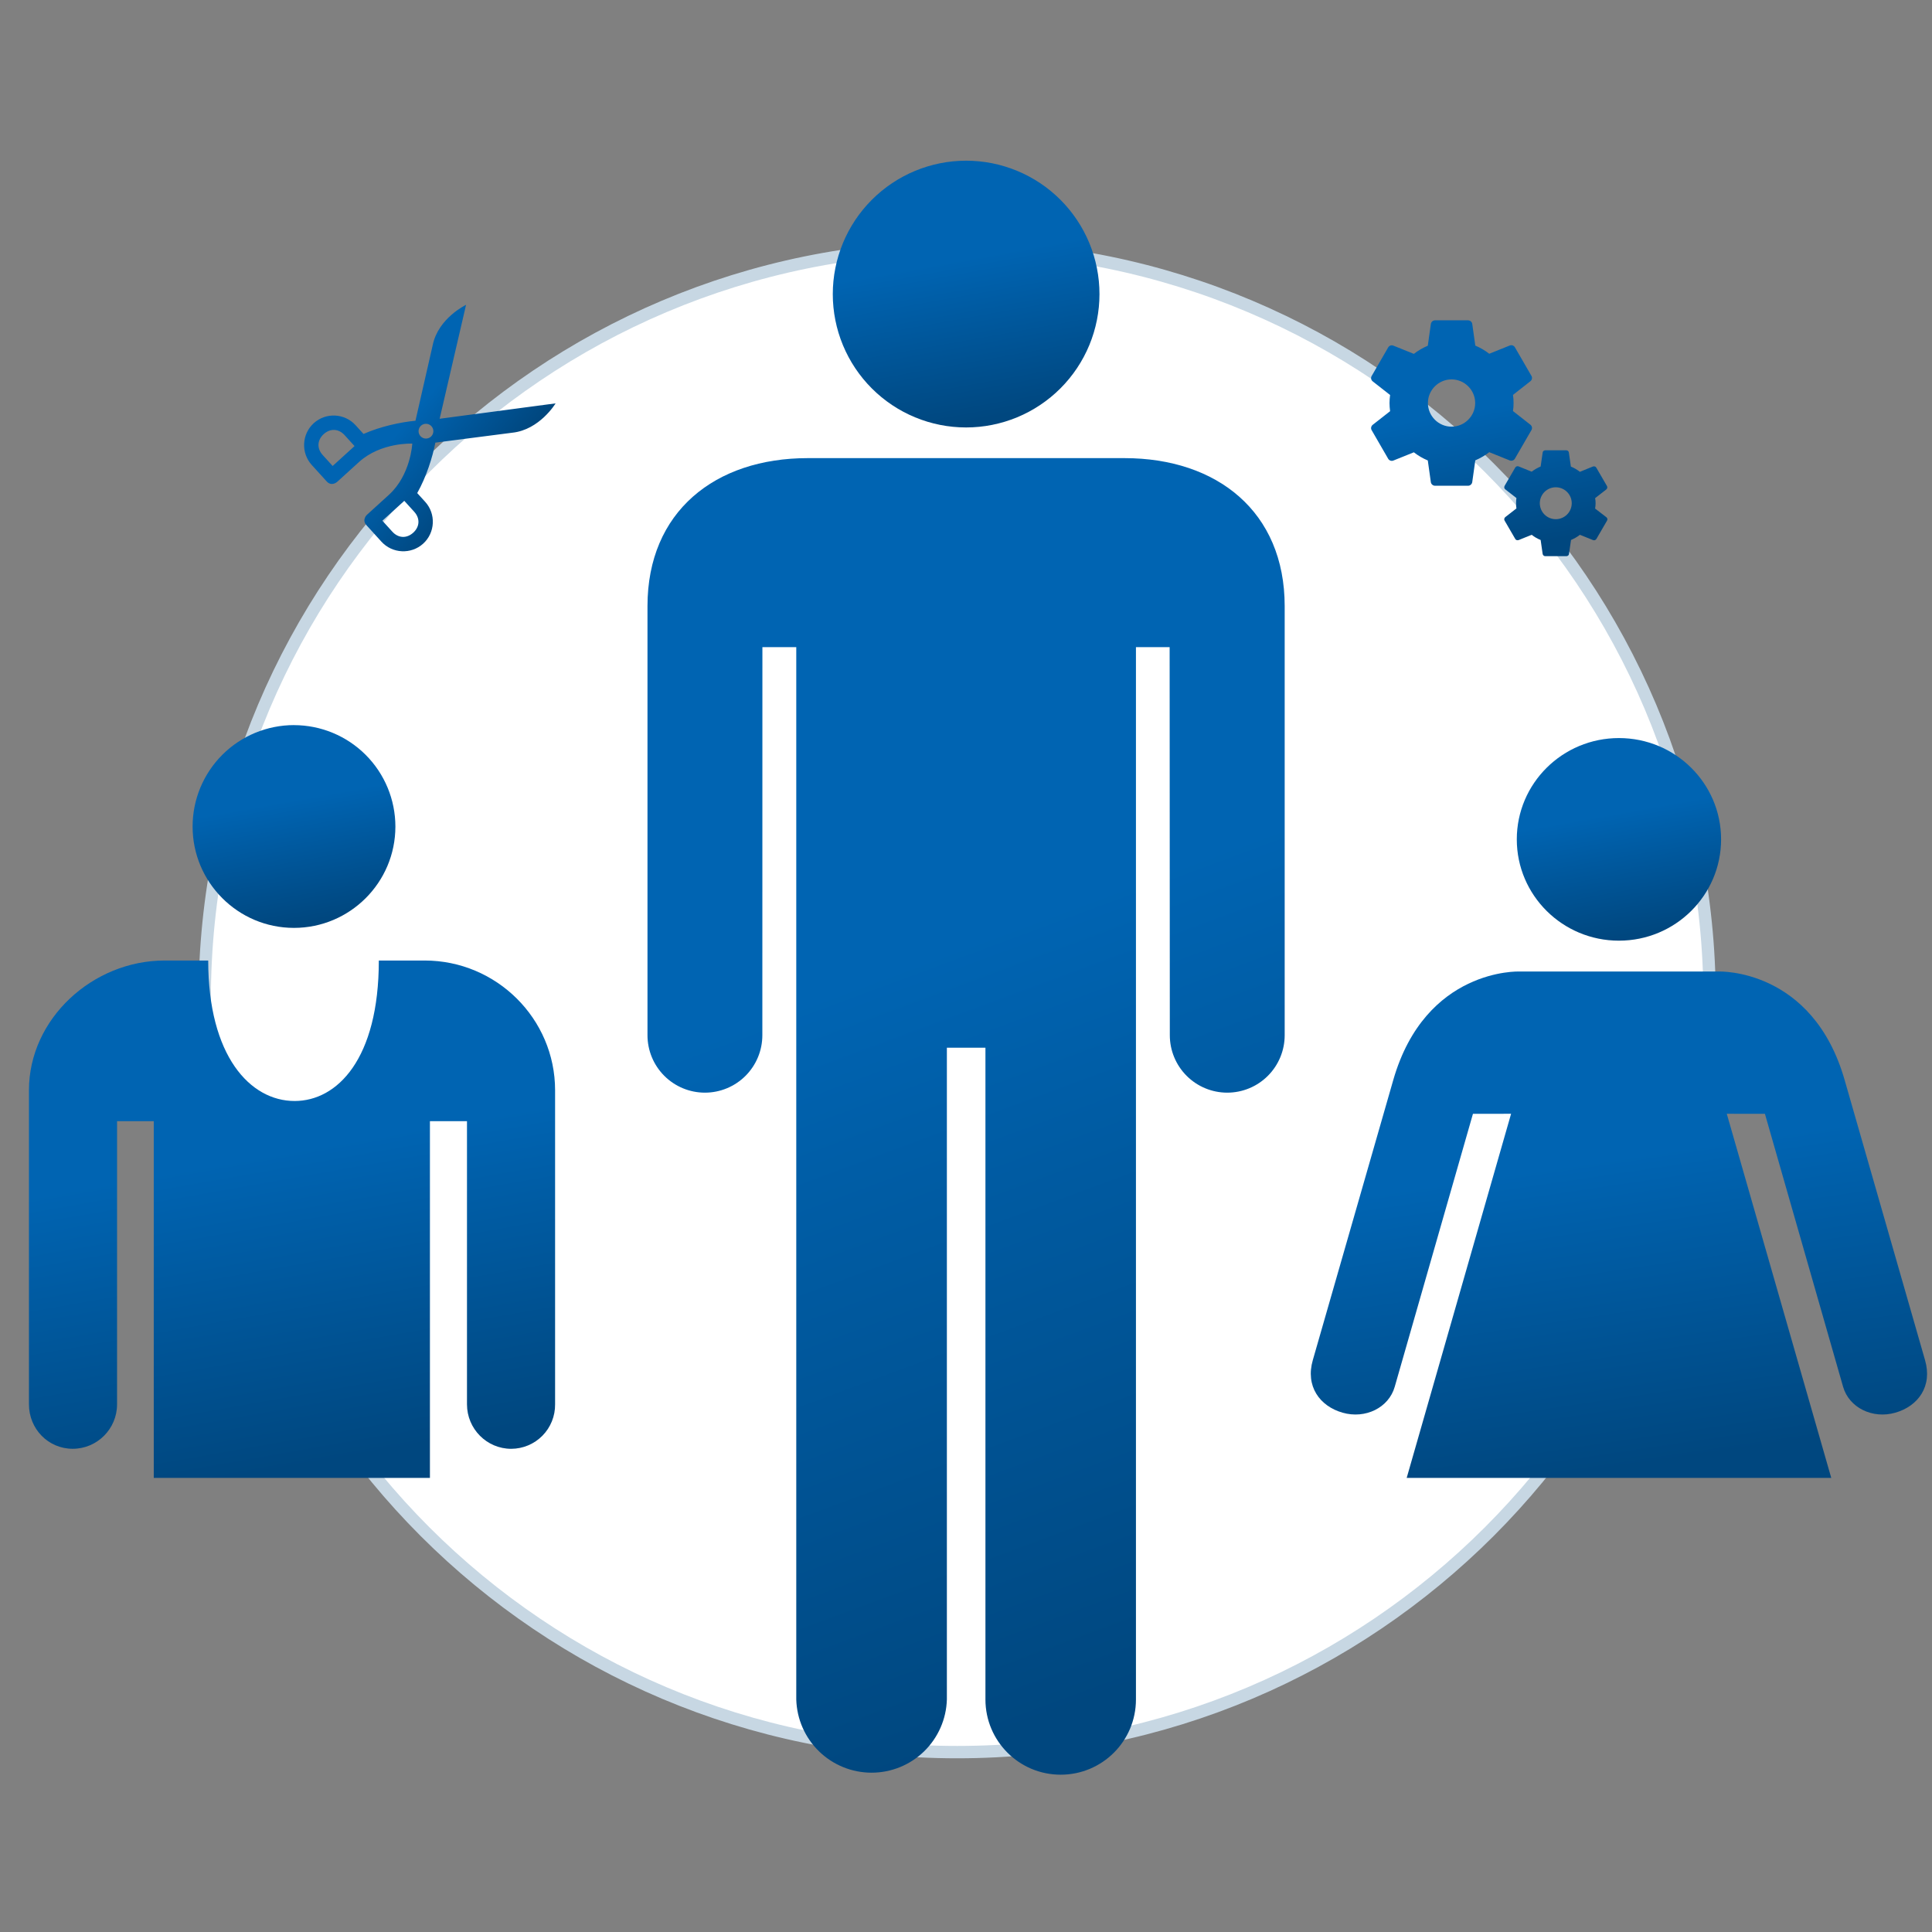 <svg width="197" height="197" viewBox="0 0 197 197" fill="none" xmlns="http://www.w3.org/2000/svg">
<rect x="0" y="0" width="197" height="197" fill="#808080" stroke="none"/>
<g clip-path="url(#clip0)">
<path d="M174.32 101.934C174.32 144.307 139.97 178.658 97.596 178.658C55.223 178.658 20.872 144.307 20.872 101.934C20.872 59.561 55.223 25.21 97.596 25.21C139.97 25.21 174.32 59.561 174.32 101.934Z" fill="white" stroke="#C7D7E3" stroke-width="1.26"/>
<path d="M29.975 73.939C32.717 73.941 35.347 75.031 37.286 76.97C39.225 78.909 40.315 81.539 40.317 84.281C40.317 89.984 35.678 94.614 29.975 94.614C24.273 94.614 19.639 89.981 19.639 84.278C19.639 81.537 20.728 78.907 22.666 76.968C24.604 75.028 27.233 73.938 29.975 73.936V73.939Z" fill="url(#paint0_linear)"/>
<path d="M98.51 16.385C100.296 16.385 102.064 16.737 103.714 17.421C105.365 18.104 106.864 19.106 108.127 20.369C109.39 21.632 110.391 23.131 111.075 24.781C111.758 26.431 112.11 28.2 112.11 29.986C112.11 31.772 111.758 33.54 111.075 35.19C110.391 36.84 109.39 38.34 108.127 39.602C106.864 40.865 105.365 41.867 103.714 42.551C102.064 43.234 100.296 43.586 98.51 43.586C96.725 43.586 94.957 43.235 93.308 42.552C91.659 41.87 90.161 40.869 88.899 39.607C87.636 38.345 86.635 36.846 85.952 35.198C85.269 33.549 84.917 31.781 84.917 29.996C84.916 26.389 86.347 22.929 88.895 20.377C91.444 17.824 94.903 16.389 98.51 16.385Z" fill="url(#paint1_linear)"/>
<path d="M165.078 95.917C159.327 95.917 154.663 91.29 154.663 85.587C154.663 79.882 159.324 75.258 165.078 75.258C170.824 75.258 175.494 79.882 175.494 85.587C175.494 91.29 170.824 95.917 165.078 95.917Z" fill="url(#paint2_linear)"/>
<path d="M176.068 113.568L179.964 113.574L187.934 141.405C188.549 143.54 190.933 144.714 193.262 144.047C195.597 143.38 197.072 141.34 196.285 138.67L188.091 110.121C184.815 98.706 175.26 99.063 175.26 99.063H154.899C154.899 99.063 145.353 98.706 142.068 110.121L133.868 138.67C133.087 141.34 134.562 143.38 136.897 144.047C139.226 144.714 141.61 143.54 142.216 141.405L150.192 113.574L154.081 113.568L143.435 150.696H186.727L176.074 113.568H176.068Z" fill="url(#paint3_linear)"/>
<path d="M47.617 114.324H43.838V114.327V150.696H15.679V114.324H11.936V143.196C11.936 145.697 9.908 147.728 7.414 147.728C4.913 147.728 2.952 145.697 2.952 143.196V111.171C2.952 103.865 9.469 97.941 16.782 97.941H21.231C21.231 107.656 25.495 112.265 30.042 112.265C34.374 112.265 38.627 108.004 38.627 97.941H43.303C50.61 97.941 56.601 103.865 56.601 111.171V143.196C56.607 143.788 56.497 144.375 56.275 144.925C56.053 145.474 55.725 145.974 55.309 146.395C54.893 146.817 54.398 147.152 53.852 147.381C53.306 147.61 52.72 147.729 52.127 147.731C49.639 147.731 47.617 145.697 47.617 143.196V114.324Z" fill="url(#paint4_linear)"/>
<path d="M119.271 65.988H115.829V173.291C115.829 177.528 112.394 180.96 108.154 180.96C103.914 180.96 100.482 177.528 100.482 173.291V106.834H96.55V173.291C96.493 175.29 95.659 177.188 94.226 178.582C92.792 179.976 90.871 180.755 88.871 180.755C86.872 180.755 84.951 179.976 83.517 178.582C82.084 177.188 81.25 175.29 81.193 173.291V65.988H77.74L77.734 105.558C77.734 107.112 77.117 108.601 76.019 109.699C74.92 110.798 73.431 111.415 71.878 111.415C70.325 111.415 68.835 110.798 67.737 109.699C66.638 108.601 66.022 107.112 66.022 105.558V61.806C66.022 52.171 72.916 46.714 82.358 46.714H114.659C124.097 46.714 130.995 52.174 130.995 61.806V105.558C130.995 107.112 130.378 108.601 129.28 109.699C128.182 110.798 126.692 111.415 125.139 111.415C123.586 111.415 122.096 110.798 120.998 109.699C119.9 108.601 119.283 107.112 119.283 105.558L119.264 65.988H119.271Z" fill="url(#paint5_linear)"/>
<path d="M154.468 46.771L156.155 43.855C156.263 43.675 156.215 43.446 156.058 43.313L154.275 41.915C154.311 41.65 154.335 41.373 154.335 41.096C154.335 40.819 154.311 40.542 154.275 40.265L156.058 38.867C156.215 38.734 156.263 38.506 156.155 38.325L154.468 35.409C154.36 35.228 154.143 35.156 153.95 35.228L151.853 36.072C151.42 35.734 150.95 35.457 150.432 35.24L150.118 33.011C150.098 32.914 150.045 32.826 149.969 32.763C149.892 32.699 149.796 32.664 149.697 32.662H146.323C146.118 32.662 145.937 32.819 145.901 33.023L145.588 35.252C145.082 35.469 144.6 35.746 144.166 36.084L142.07 35.24C141.877 35.168 141.66 35.24 141.551 35.421L139.865 38.337C139.756 38.518 139.804 38.747 139.961 38.879L141.744 40.277C141.708 40.542 141.684 40.819 141.684 41.096C141.684 41.373 141.708 41.65 141.744 41.928L139.961 43.325C139.804 43.458 139.756 43.687 139.865 43.867L141.551 46.783C141.66 46.964 141.877 47.036 142.07 46.964L144.166 46.12C144.6 46.458 145.07 46.735 145.588 46.952L145.901 49.181C145.937 49.374 146.118 49.53 146.323 49.53H149.697C149.901 49.53 150.082 49.374 150.118 49.169L150.432 46.94C150.938 46.723 151.42 46.446 151.853 46.108L153.95 46.952C154.143 47.024 154.36 46.952 154.468 46.771ZM148.01 43.506C146.684 43.506 145.6 42.422 145.6 41.096C145.6 39.771 146.684 38.686 148.01 38.686C149.335 38.686 150.42 39.771 150.42 41.096C150.42 42.422 149.335 43.506 148.01 43.506ZM163.806 52.747L162.649 51.856C162.673 51.687 162.697 51.506 162.697 51.326C162.697 51.145 162.685 50.964 162.649 50.795L163.794 49.904C163.89 49.819 163.926 49.675 163.854 49.554L162.77 47.687C162.709 47.566 162.565 47.53 162.432 47.566L161.095 48.109C160.818 47.892 160.517 47.711 160.179 47.578L159.974 46.157C159.97 46.092 159.941 46.032 159.894 45.987C159.847 45.943 159.786 45.917 159.721 45.916H157.565C157.432 45.916 157.311 46.012 157.299 46.145L157.095 47.566C156.769 47.711 156.456 47.88 156.179 48.096L154.841 47.554C154.78 47.531 154.712 47.531 154.651 47.553C154.589 47.575 154.537 47.618 154.504 47.675L153.42 49.542C153.359 49.663 153.371 49.807 153.48 49.892L154.625 50.783C154.575 51.135 154.575 51.492 154.625 51.844L153.48 52.735C153.384 52.82 153.347 52.964 153.42 53.085L154.504 54.952C154.564 55.073 154.709 55.109 154.841 55.073L156.179 54.531C156.456 54.748 156.757 54.928 157.095 55.061L157.299 56.483C157.324 56.615 157.432 56.712 157.565 56.712H159.721C159.854 56.712 159.974 56.615 159.986 56.483L160.191 55.061C160.517 54.916 160.83 54.748 161.095 54.531L162.444 55.073C162.565 55.121 162.709 55.073 162.782 54.952L163.866 53.085C163.938 52.976 163.902 52.832 163.806 52.747ZM158.637 52.94C158.205 52.94 157.791 52.769 157.486 52.463C157.181 52.158 157.01 51.744 157.01 51.312C157.01 50.881 157.182 50.467 157.487 50.162C157.793 49.857 158.207 49.686 158.638 49.686C159.07 49.686 159.483 49.858 159.789 50.163C160.094 50.468 160.265 50.882 160.265 51.314C160.265 51.745 160.093 52.159 159.788 52.464C159.482 52.769 159.068 52.94 158.637 52.94Z" fill="url(#paint6_linear)"/>
<g clip-path="url(#clip1)">
<path d="M47.523 31.081C47.523 31.081 44.681 32.44 44.122 35.189L42.364 42.901C40.862 43.042 38.812 43.478 37.066 44.248L36.255 43.355C35.139 42.127 33.221 42.035 31.993 43.15C30.765 44.266 30.673 46.184 31.788 47.412L33.31 49.087C33.817 49.645 34.375 49.138 34.375 49.138L36.608 47.109C38.842 45.081 42.038 45.234 42.038 45.234C42.038 45.234 41.885 48.431 39.651 50.459L37.418 52.488C37.418 52.488 36.86 52.995 37.367 53.553L38.889 55.228C40.004 56.456 41.922 56.548 43.15 55.433C44.379 54.317 44.471 52.399 43.355 51.171L42.543 50.278C43.478 48.614 44.108 46.615 44.392 45.134L52.236 44.122C55.027 43.829 56.652 41.13 56.652 41.13L44.829 42.699L47.523 31.081ZM36.152 45.486L33.919 47.514L32.905 46.398C32.296 45.728 32.337 44.876 33.007 44.267C33.677 43.658 34.53 43.699 35.138 44.369L36.152 45.486ZM42.238 52.185C42.847 52.855 42.806 53.708 42.136 54.316C41.466 54.925 40.614 54.884 40.005 54.214L38.991 53.097L41.224 51.069L42.238 52.185ZM43.941 44.525C43.793 44.659 43.597 44.729 43.398 44.72C43.198 44.71 43.01 44.622 42.875 44.474C42.741 44.325 42.671 44.13 42.68 43.93C42.69 43.73 42.779 43.543 42.926 43.408C43.075 43.274 43.27 43.203 43.47 43.213C43.67 43.223 43.858 43.311 43.992 43.459C44.127 43.607 44.197 43.803 44.187 44.003C44.178 44.202 44.089 44.39 43.941 44.525Z" fill="url(#paint7_linear)"/>
</g>
</g>
<defs>
<linearGradient id="paint0_linear" x1="19.362" y1="79.169" x2="22.31" y2="95.584" gradientUnits="userSpaceOnUse">
<stop offset="0.252" stop-color="#0064B2"/>
<stop offset="1" stop-color="#00477F"/>
</linearGradient>
<linearGradient id="paint1_linear" x1="84.552" y1="23.268" x2="88.432" y2="44.861" gradientUnits="userSpaceOnUse">
<stop offset="0.252" stop-color="#0064B2"/>
<stop offset="1" stop-color="#00477F"/>
</linearGradient>
<linearGradient id="paint2_linear" x1="154.383" y1="80.485" x2="157.306" y2="96.894" gradientUnits="userSpaceOnUse">
<stop offset="0.252" stop-color="#0064B2"/>
<stop offset="1" stop-color="#00477F"/>
</linearGradient>
<linearGradient id="paint3_linear" x1="132.814" y1="112.127" x2="138.926" y2="153.537" gradientUnits="userSpaceOnUse">
<stop offset="0.252" stop-color="#0064B2"/>
<stop offset="1" stop-color="#00477F"/>
</linearGradient>
<linearGradient id="paint4_linear" x1="2.232" y1="111.29" x2="9.637" y2="153.212" gradientUnits="userSpaceOnUse">
<stop offset="0.252" stop-color="#0064B2"/>
<stop offset="1" stop-color="#00477F"/>
</linearGradient>
<linearGradient id="paint5_linear" x1="65.149" y1="80.684" x2="101.036" y2="177.374" gradientUnits="userSpaceOnUse">
<stop offset="0.252" stop-color="#0064B2"/>
<stop offset="1" stop-color="#00477F"/>
</linearGradient>
<linearGradient id="paint6_linear" x1="139.483" y1="38.747" x2="142.906" y2="57.841" gradientUnits="userSpaceOnUse">
<stop offset="0.252" stop-color="#0064B2"/>
<stop offset="1" stop-color="#00477F"/>
</linearGradient>
<linearGradient id="paint7_linear" x1="32.358" y1="48.491" x2="42.648" y2="57.2" gradientUnits="userSpaceOnUse">
<stop offset="0.252" stop-color="#0064B2"/>
<stop offset="1" stop-color="#00477F"/>
</linearGradient>
<clipPath id="clip0">
<rect width="196.639" height="196.639" fill="white"/>
</clipPath>
<clipPath id="clip1">
<rect width="22.628" height="22.628" fill="white" transform="translate(27.731 42.946) rotate(-42.252)"/>
</clipPath>
</defs>
</svg>
